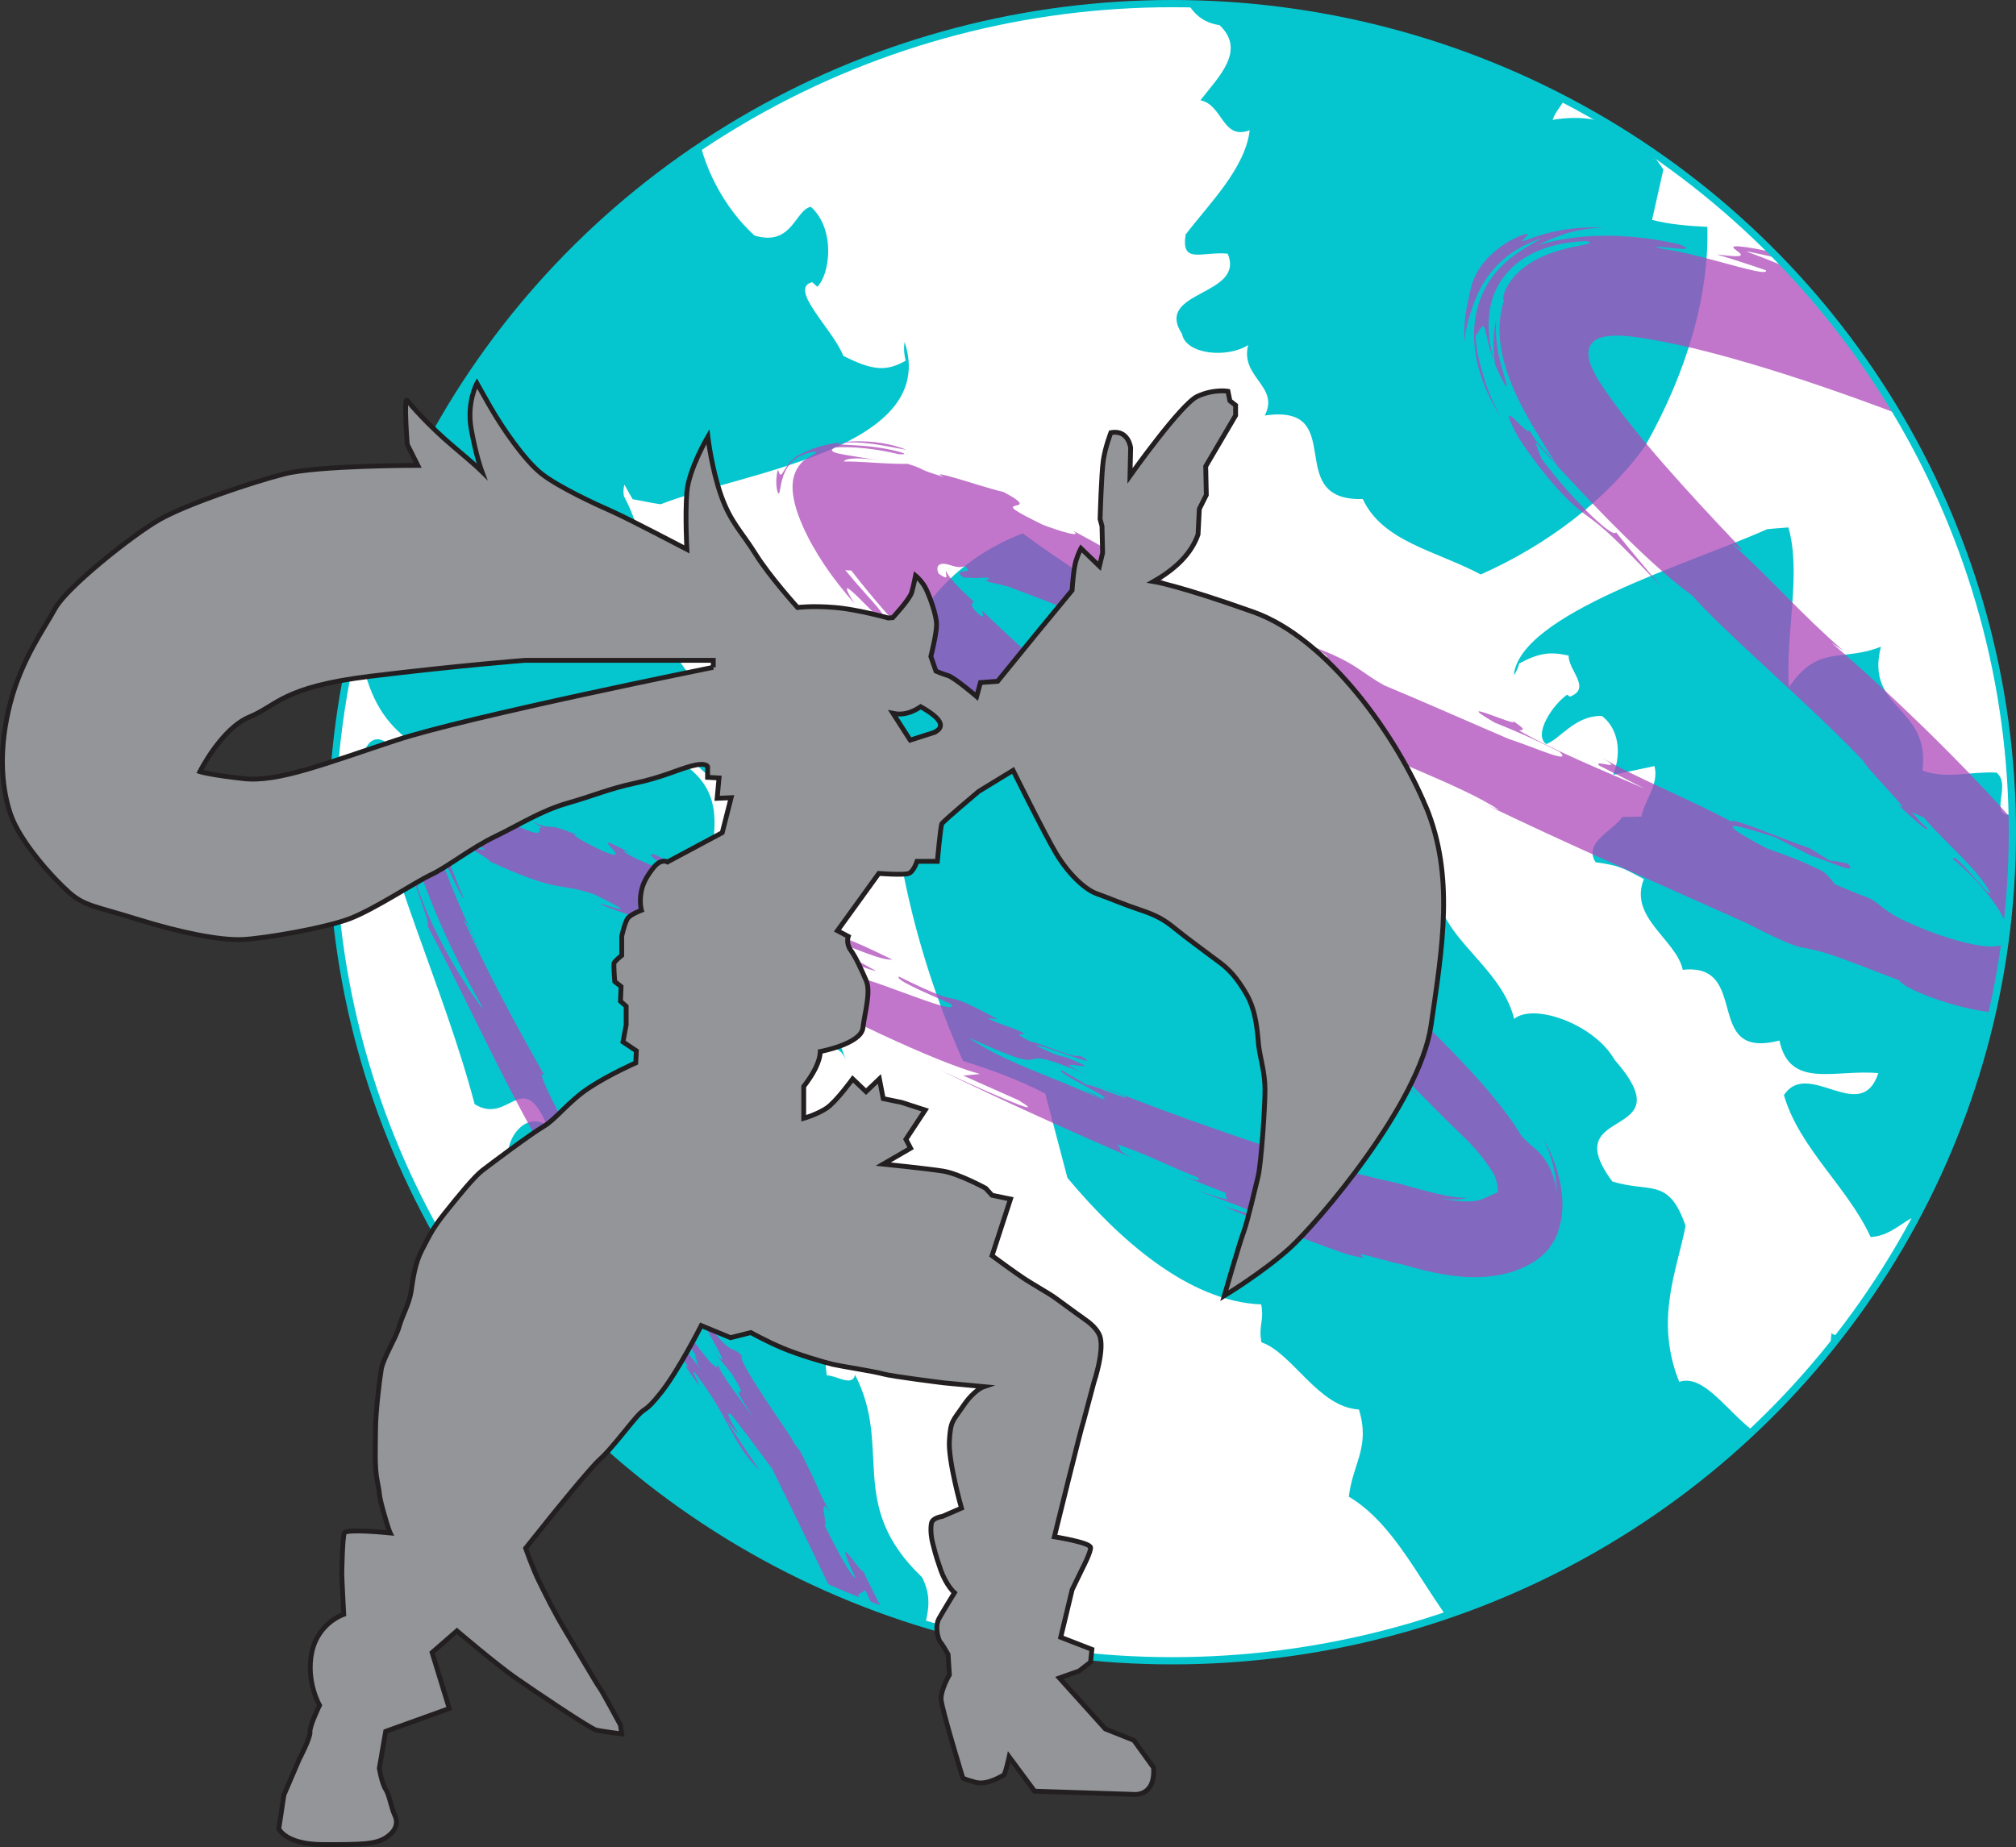 <?xml version="1.0" encoding="UTF-8"?><svg xmlns="http://www.w3.org/2000/svg" xmlns:xlink="http://www.w3.org/1999/xlink" viewBox="0 0 835.75 765.88"><rect x="0" y="0" width="835.75" height="765.88" fill="#333333" stroke="none"/><defs><style>.e{fill:#fff;}.f{mix-blend-mode:multiply;opacity:.75;}.g{isolation:isolate;}.h{stroke:#05c6cf;stroke-width:3px;}.h,.i{stroke-miterlimit:10;}.h,.j{fill:none;}.k{fill:#ad48b9;}.i{fill:#939598;stroke:#231f20;stroke-width:2px;}.l{clip-path:url(#d);}.m{fill:#05c6cf;}</style><clipPath id="d"><ellipse class="j" cx="485.92" cy="345.08" rx="348.33" ry="343.58"/></clipPath></defs><g class="g"><g id="a"/><g id="b"><g id="c"><g><g class="l"><g><rect class="e" x="-26.71" y="-206.87" width="1685.04" height="999.86" transform="translate(57.96 -127.77) rotate(9.28)"/><g><path class="e" d="M359.56,499.19c-9.19-12.53-2.27,9.91-4.87,1.5l-19.23-27.84c17.51,22.26,19.33-18.19,24.1,26.34Z"/><path class="e" d="M299.36,465.47l-8.21-3.65c-.95-8.94-1.19-27.3,7.11-17.53-1.55,6.62-1.48,12.74,1.1,21.18Z"/><path class="m" d="M182.69,538.17l-.21-12.31c1.74,5.68,10.74,5.98,11.73,15l-11.52-2.69Z"/><path class="m" d="M375.02,141.82c-.37,1.95-.35,4.36,.42,7.74-8.01,4.58-13.78,4.13-25.87-2.03-4.06-10.74-23.03-27.9-12.87-30.53l2.09,1.9c5.16-4.79,7.85-23.62-2.63-33.14-6.54,1.16-7.7,16.69-23.4,11.89-12.64-11.44-22.14-29.66-23.79-45.4l-20.88-.12c-8.13-14.62-4.28-22.96-7.4-35.36l10.72,2.72c1.02-8.59,14.8-12.55,1.85-29.29-7.29-3.19-11.54-5.36-15.64-7.91l-90.84-56.66-47.3,41.14c-3.4,2.96-6.65,6.18-9.65,9.59l-.95,1.11-.89,1.07c-.59,.72-1.17,1.45-1.74,2.18-1.14,1.47-2.25,2.98-3.31,4.51-3.65,5.3-6.54,10.72-8.32,14.69-.5,1.09-.98,2.19-1.44,3.29-.4,.97-.71,1.79-1.06,2.71-.34,.9-.66,1.8-.98,2.71l-.46,1.37-.22,.68-.17,.55c-.45,1.48-.88,2.98-1.28,4.49l-.29,1.14-.23,.96c-.14,.62-.28,1.25-.42,1.88-1.12,5.26-1.51,8.9-1.84,12.61-.05,.8-.1,1.61-.15,2.43-.04,.81-.09,1.7-.1,2.37-.03,1.41-.06,3.02-.02,4.25,.1,5.36,.57,9.73,1.2,13.86,.63,4.11,1.45,7.92,2.42,11.7-2.65,9.38-3.2,18.49-2.57,27.51,.63,9.02,2.46,17.91,4.68,26.61,4.44,17.37,10.44,33.96,11.75,48.13,15.88,10.31,17.91,31.09,20.69,50.85,2.76,19.75,6.2,38.43,24.35,43.98,2.71,22.12,9.37,32.88,17.87,40.4,8.51,7.52,18.88,11.8,29.18,20.88-3.57,18.63-11.92,9.59-20.71-1.45-8.79-11.03-18-24.09-23.43-13.15,8.24,49.31,32.56,98.39,45.37,147.18,14.3,8.92,19.65-15.55,29.98,8.79-9.09-6.32-18.3,6.57-15.72,15.56-1.27-10.29,5.24-1.34,9.16-1.33l.02-7.74c24.81-13.07,7.69,34.63,25.95,47.28-6.53,10.35-2.6-8.96-11.71-7.58-11.75,3.98-23.49,15.68-20.89,40.09,28.77,40.78,11.95,80.89,33.15,129.36,9.1-5.33,9.21,10.09,13.18,17.71-11.79-7.47-15.54,15.7-14.16,25.97,9.2,10.13,28.75,5.85,32.83,25.02l14.18-18.27c-.06-7.69-15.91-30.48-23.78-41.87,18.14-14.45-29.07-59.85,.92-62.93l-1.23,9.03c-1.17,32.07,31.5,37.93,49.94,61.9-1.13,24.4-12.78,36.17-19.16,54.27,.19,19.23,9.34,21.59,17.25,29.1,9.26,13.88,2.82,24.29,.31,34.6,2.67,5.03,3.89-3.94,6.54,1.12,.07,7.69-1.16,16.67,1.5,21.69,18.25-2.95,8.83-32.16,8.66-51.39,3.94,3.75,7.84,3.67,9.22,10.05,2.66,5.04-1.25,5.11-2.56,6.45l5.34,10.13c5.19-1.39,14.27-6.74,19.61,7.2l-7.72,11.71c1.36,7.3,4.17,13.12,7.43,17.11,1.63,1.99,3.38,3.53,5.1,4.51,.86,.48,1.71,.83,2.51,.93,.21,.04,.4,.03,.59,0h.14l.07-.02s.02,0,.03-.01h.02s-.08,0,.09-.04c3.56-1.02,7-1.98,10.33-2.88,3.01-.82,5.92-1.6,8.72-2.36,2.34-.63,4.59-1.21,6.76-1.73l.81-.19,.59-.16c.36-.09,.72-.19,1.07-.28,.71-.18,1.4-.33,2.08-.47,1.63-.28,1.99-.53,2.76-.49-14.67,0,32.92,0-32.86,0h.03l.04,.03,.07,.03,.15,.05,.29,.1c.2,.06,.39,.11,.59,.16,.39,.09,.79,.14,1.18,.16,.79,.04,1.57-.06,2.35-.32l.29-.1,.14-.06,.07-.03,.04-.02h.02c-24.72,0,33.69-.01,27.64-.01h-.07c-.37,0-.74,.04-1.11,.14-.1,.03-.17,.06-.3,.09l-.53,.1c-.35,.07-.71,.14-1.07,.22-.72,.15-1.46,.33-2.21,.52-.38,.1-.77,.21-1.16,.31-.57,.14-1.14,.28-1.72,.42-2.32,.57-4.75,1.2-7.27,1.9-3.19,.87-6.53,1.77-10,2.71-.33,.09-.19,.05-.21,.06h.05l.07-.03s.09-.01,.13-.05l.24-.17c.62-.48,1.11-1.31,1.51-2.27,1.57-3.95,1.61-10.54-.73-19.74l-11.74,.27,4.83-39.79c9.06-9.14,13.19,13.81,23.6,10.97,14.36,.94,11.43-31,10.01-45.03-11.82-11.23-7.7,11.71-6.33,21.89l-24.88-13.48c-2.67-5.04-1.45-14.06,3.75-15.44,3.86-7.83,20.84-5.61,15.54-15.73-6.79-31.83-19.55,4.3-28.88-21.14-16.87,13.19-7.32,57.81-12.37,74.58l4,11.42c-7.74,7.87-9.26-17.68-9.1,1.52-21.11-25.14-11.14-74.08-4.81-99.83,11.72-4.11,15.46-31.06,36.42-17.4-1.36-10.22,6.4-18.03-.17-30.72-31.5-30.05-12.02-53.46-27.72-83.87-1.31,5.15-7.84,.1-11.74,.22-6.57-47.24,56-2.2,26.04-60.49-5.2-10.12-13.01-13.86-18.23-8.66-1.33,8.95-7.83,19.27-.02,30.66-5.22,1.38,1.31,21.69-13.06,12.98-5.2-29.34-28.68-36.7-31.24-60.99l-10.42-5c-2.56-8.91-18.12-27.99-15.43-42.09-4.96-37.05,18.27-2.68,27.4-4.07l-3.68-30.66c-14.88-13.95-12.09-29.94-9.61-45.09,2.48-15.16,4.67-29.47-11.45-40.31l6.51,1.28c12.81,14.01,19.74-11.46,16.07-22.9l-7.65-7.63c-13.61-3.85-19.83-17.58-24.44-33.67-4.61-16.1-7.59-34.53-14.9-47.97-1.04-6.34,3-10.06,5.39-4.96,.45-11.39,.96-22.74,1.54-34.04-12.3-1.58-13.96-7.32-13.52-14.83,.44-7.52,2.99-16.79-.92-25.63-6.13-5.25-11.75-8.3-17.15-12-5.39-3.7-10.58-8.04-15.66-15.86,2.12-13.34,1.55-24.32,.29-33.64-.62-4.61-1.39-8.89-1.95-12.06-.13-.75-.26-1.46-.37-1.97-.05-.23-.11-.48-.15-.59-.03-.08-.05-.14-.08-.15l-.04-.04h0s.03,0-.04,0l-.2-.02-.78-.06-1.51-.11c-8.2-.69-15.17-1.72-20.5-3.11-1.41-.41-2.48-.66-3.67-1.12-.55-.19-1.02-.34-1.53-.56l-1.36-.59c-1.69-.8-2.8-1.68-3.23-2.22l-31.22,19.68c9.97,11.47,18.75,23.57,22.8,42.59,17.52-5.35,36.44,12.08,40.16-15.43,17.79,40.11,26.11,81.87,47.33,118.01,3.89,.62,7.71,1.58,11.63,2.08,16.8-6.63,45.79-12.31,68.7-21.95,22.92-9.63,39.75-23.17,32.41-45.36Z"/><path class="e" d="M419.82,559.64c16.88,9.44,40.9,16.62,39.57,1.94-14.22-19.36-36.24-24.38-45.02-48.21-10.48,8.7,4.83,34.98,5.45,46.27Z"/><path class="m" d="M350.77,439.94l-8.93-25.42-9.2,9c-.13,22.98,13.03,2.44,18.14,16.42Z"/><path class="e" d="M587.22,537.63c5.12-4.48,14.11-4.55,3.83-11.11l-20.56-5.48c4.46,.02,12.89,27.78,16.72,16.59Z"/><path class="e" d="M648.44,565.26l13.14-15.9c-8.35-4.08-18.55-2.68-21.81-11.45,5.19,10.9-2.37,17.74,8.67,27.34Z"/><path class="e" d="M568.34,468.84c2.64,18.87,13.24,21.39,22.66,23.84,9.44,2.47,17.71,4.86,16.08,23.69,14.41,12.56,23.23,13.45,29.27,9.05,6.05-4.41,9.37-14.13,12.91-23.01-4.77-5.4-9.25-1.46-15.08,2.23-5.84,3.69-13.03,7.14-23.25,.62-6.98-13.22-15.82-28.67-8.63-38.61-11.63-14.89-15.5-11.61-18.79-5.94-3.28,5.66-5.94,13.7-15.17,8.12Z"/><polygon class="e" points="683.64 533.13 672.15 520.46 667.81 535.94 683.64 533.13"/><polygon class="e" points="613.72 430.22 597.88 424.72 613.47 445.63 613.72 430.22"/><path class="e" d="M667.18,429.77l-7.48-8.68c-9.45-3.15-18.32-3.09-16.61,6.76,10.62,9.77,16.48,.93,24.09,1.92Z"/><path class="m" d="M368.38,289.08c-1.82,48.17,8.79,101.17,30.83,150.84,11.37,3.6,22.8,7.69,34.11,13.56l9.19,34.94c20.93,25.1,50.04,51.31,80.32,52.47,1.33,6.73-1.23,8.97,.12,15.71,12.89,4.48,23.59,26.94,40.39,27.87,4.88,15.66-2.67,22.55-4.16,36.16,14.89,8.82,24.5,25.57,35.17,41.8,10.64,16.2,22.42,31.95,40.72,37.94-2.23,7.96-.27,13.42,3.86,17.62,1.02,1.05,2.21,2.02,3.48,2.93l.98,.67c.45,.32,.89,.64,1.34,.97,.9,.63,1.89,1.3,2.86,1.94,3.92,2.56,8.13,4.89,12.34,7.15,8.47,4.5,16.82,8.67,23.66,14.01,6.85,5.36,12.11,12.11,15.04,22.2,7.59,7.29,16.08,13.54,25,18.11,8.92,4.6,18.24,7.71,27.61,8.8,4.67,.54,9.4,.49,13.54-.25,4.22-.71,8.32-1.71,12.25-2.96,7.86-2.49,14.98-6.06,20.82-10.05,4.41-2.98,8.1-6.21,10.99-9.38,2.9-3.18,5.01-6.31,6.31-9.33,.35,2.57-3.2,8.52-4.35,13.96-1.09,5.41,.3,10.38,12.28,10.33,4.29-3.1,12.99-7.57,12.62-9.24,1.11-.35,4.56-.87,9.34-1.69,2.39-.41,5.12-.89,8.05-1.47,1.47-.28,2.98-.6,4.53-.93,.39-.08,.78-.17,1.17-.25l.58-.13c.19-.04,.28-.05,.42-.08,.51-.09,1.03-.19,1.56-.28,8.33-1.59,17.11-4.52,20.11-10.04,2.57-4.21,2.85-6.93,1.17-9.19-10.4-2.4-14.56-9.45-14.87-19.17-.3-9.73,3.26-22.15,8.36-35.51,5.09-13.35,11.75-27.67,17.42-41.09,5.65-13.39,10.33-26.04,10.26-34.96,.72-1.64,1.45-3.2,2.08-4.83,.32-.82,.61-1.65,.84-2.53,.19-.89,.45-1.87,.1-2.98-.1,.36-.7,.63-1.25,.81-.57,.18-1.19,.31-1.82,.42-1.26,.22-2.56,.37-3.86,.53-1.36,.18-2.43,.22-3.85,.44-1.4,.21-2.95,.51-4.58,.87-6.6,1.46-14.38,3.83-22.72,7.2,4.07,3.03-.46,6.55-4.16,9.7-3.69,3.14-6.47,5.93,1.65,7.53,2.67-.96,4.7-3.5,7.3-4.5,7.3,.92,14.57,1.77,21.68,2.5-6.1,6.28-19.72,10.54-32.42,15.45-12.71,4.94-24.53,10.65-27.37,20.56-2.62,.19-5.07,.18-7.37,0-.61-.03-1.06-.13-1.55-.21-.48-.09-.96-.18-1.43-.29-.93-.21-1.83-.47-2.69-.76-3.45-1.15-6.36-2.84-8.95-4.81-5.17-3.94-9.09-8.95-13.26-13.01-1.85,.42-3.73,.73-5.65,.98-4.72,.59-9.43,.75-13.96,.74-.56,.02-1.15-.1-1.73-.2-.58-.17-1.16-.32-1.73-.58-1.15-.45-2.24-1.11-3.31-1.76-2.13-1.36-4.09-2.92-5.98-4.41-3.78-3.01-7.25-5.75-10.92-7.59-3.67-1.86-7.55-2.85-12.14-2.68-4.41-2.66-7.38-5.77-9.09-8.92-.87-1.6-1.41-3.11-1.76-4.75-.71-1.97-1.25-3.98-1.52-5.93-1.13-7.84,1.13-15.15,2.34-22.3-7.26-2.37-13.85-9.57-20.11-15.69-6.27-6.11-12.24-11.15-18.48-9.07-10.26-25.65-1-45.96,2.64-64.64-7.02-20.4-14.54-13.52-30.37-18.45-12.03-16.11-4.22-20.2,2.75-24.5,6.98-4.34,13.15-8.85-1.84-25.99-8.65-15.09-33.85-23.55-41.59-16.89-5.37-21.93-31.2-34.01-31.41-52.82-22.56-1.72-31.56-17.87-40.62-34.84-9.07-16.99-18.18-34.82-41.3-40.25-24.26-34.06-57.61-48.99-90.41-73.46-29.14,11.26-49.5,34.55-55.59,67.96Z"/></g><g><path class="m" d="M758.72,558.86l.53-6.16c1.24,2.27,9.32-.68,9.68,3.56l-10.22,2.6Z"/><path class="m" d="M627.58,279.96c.95-1.3,1.72-2.82,2.21-4.83,8.07-4.32,12.63-5.05,20.51-3.29-.21,6.09,9.68,13.59,.49,17.04l-1.09-.83c-5.8,3.94-14.21,16.33-8.74,20.48,5.75-1.9,11.8-11.91,23.11-11.66,6.6,4.99,8.47,14.79,4.67,24.42l17.14-3.63c1.93,7.76-3.96,13.69-5.43,20.94l-7.94,.19c-3.63,5.58-16.3,10.52-11.05,18.74,10.11,1.47,11.2,2.31,20.03,7-6.45,15.96,13.41,25.02,16.12,37.63,14.23-1.57,16.21,7.91,18.66,16.67,2.42,8.77,5.3,16.83,21.4,12.63,4.32,20.36,22.95,11.85,41,13.53-7.23,21.87-29.02-6.21-39.13,9.11,6.36,21.98,26.53,38.25,35.93,58.83,12.46-.46,18.32-15.01,26.57-6.05-7.91-.07-16.74,9.84-14.84,13.55-.66-4.85,4.78-2.53,8.31-3.89l.38-4.01c11.46-7.74,12.82-3.92,13.24,1.86,.44,5.77-.05,13.46,7.83,13.62-6.44,7.58-1.87-3.76-10.16,.09-10.8,6.1-22,16.15-21.09,27.7,5.85,2.76,9.14,6.48,11.02,10.77,1.83,4.27,2.25,9.11,2.42,14.13,.12,5.01-.02,10.19,.77,15.21,.7,4.98,2.42,9.83,6.08,14.14,8.8-5.42,7.44,2.14,10.34,4.69-5.04-.07-8.94,3.05-11.63,6.68-2.7,3.62-4.15,7.77-4.09,10,1.82,.52,4.35,.44,7.12,.14,2.76-.31,5.78-.84,8.62-1.17,5.68-.67,10.7-.55,11.43,3.41,5.1-4.16,10.13-8.4,15.17-12.67,.85-3.71-11.34-10.37-17.47-13.61,8.96-6.31,3.73-11.6-.46-16.62-4.12-5.01-7.12-9.79,6.62-15.33l-1.79,4.99c-1.85,8.31,4.6,10.64,13.26,11.79,8.69,1.15,19.77,1.17,27.1,4.64-1.63,6.38-5.55,11.8-9.98,16.95-2.22,2.57-4.58,5.08-6.87,7.59-2.31,2.51-4.61,5-6.64,7.57-1.12,4.53,.39,6.45,2.85,7.39,2.5,.96,6.11,1.02,9.26,1.79,1.7,1.06,2.4,2.18,2.54,3.4,.13,1.22-.33,2.53-1.13,3.85-.82,1.31-1.89,2.72-3.14,3.96-1.23,1.27-2.52,2.51-3.57,3.67,1.57,1.43,4.34-2.44,5.9-.96-1.21,3.27-4.4,6.49-2.92,7.73,8.88-2.2,12.66-5.43,14.49-9.48,.83-2.11,1.2-4.35,1.57-6.6,.32-2.29,.51-4.67,1.2-6.86,3.11,.82,6.77-.08,7.12,2.58,1.69,1.73-2.01,2.57-3.45,3.45l3.3,3.35c2.56-.81,6.2-2.26,9.54-2.84,1.66-.29,3.29-.34,4.61-.02,1.32,.32,2.38,1.05,3.01,2.37-3.15,2.14-6.28,4.26-9.5,6.21-.47,5.22,5.19,6.23,11.56,6.17,1.58,.04,3.17-.17,4.66-.64,1.49-.46,2.89-1,4.07-1.84,2.35-1.64,4.04-4.17,3.52-8.07-3.74,.53-7.48,1.1-11.2,1.71,1.11-1.4,2.05-2.97,3.03-4.53,.97-1.56,1.94-3.16,2.89-4.78,1.88-3.26,3.58-6.67,5.34-10.13,9.83-6.42,10.44,4.43,20.72,1.35,3.36-.44,6.04-1.78,8.12-3.72,2.06-1.92,3.53-4.42,4.58-7.14,.52-1.36,.94-2.77,1.28-4.18,.33-1.4,.55-2.77,.72-4.1,.34-2.66,.45-5.13,.51-7-4.96-1.81-7.06,.23-7.96,3.31-.91,3.12-.61,7.3-.58,9.88-7.3-.81-14.55-1.46-21.73-1.96-1.92-1.99,.27-6.96,5.28-8.91,4.46-5.05,20.11-7.82,16.2-12.07-1.64-7.78-6.29-5.98-11.31-3.67-5.04,2.33-10.39,5.09-13.52-.37-8.4,5.69-11.61,13.7-13.59,21.36-1.05,3.84-1.79,7.6-2.7,10.98-.96,3.37-2.14,6.34-3.91,8.63l1.07,2.33,.97,2.28c-4.26,2.61-5.72,1.03-6.47-.07-.4-.57-.63-1.02-.92-.77-.29,.25-.62,1.23-1.38,3.41-1.93-.87-3.44-2.05-4.52-3.45-1.07-1.4-1.7-3.01-1.99-4.8-.7-3.65,.06-8,1.44-12.7,1.35-4.7,3.55-9.7,5.78-14.49,2.25-4.79,4.7-9.35,6.77-13.13,5.6-2.68,9.85-7.8,14.95-12.13,5.11-4.32,11.06-7.86,20.2-7.07-.21-2.56,1.62-5.43,2.87-8.3,1.25-2.87,1.92-5.76-.67-8.23-13.4-3.59-15.22-9.75-15.3-16.66-.09-6.86,1.58-14.41-4.73-20.1-1.48,3.17-7.15,2.54-10.71,3.85-1.68-11.54,11.07-16.39,21.25-20.99,10.18-4.59,17.77-9.04,5.48-19.95-4.27-3.78-11.21-3.17-16.17,1.36-1.58,5.24-7.98,12.92-1.44,16.47-4.81,2.45,.1,11.18-12.52,11.19-3.24-13.99-24.18-10.04-25.39-22.01l-9.2,.91c-1.92-3.85-15.17-8.51-12.24-16.86-3.13-17.81,16.54-7.85,24.84-11.73l-2.31-15c-12.96-2.14-10-11.56-7.42-20.49,2.6-8.93,4.82-17.35-9.45-17.17l5.81-1.71c11.24,2.75,17.92-13.31,14.76-18.07l-6.77-1.22c-24.29,6.01-21.67-19.73-34.93-28.18-.97-2.91,2.6-6.44,4.78-4.68l.91-18.45c-22.01,8.02-6.37-9.33-14.08-15.4-11.37-.5-20.61,2.83-30.68-.85,3.43-26.89-23.94-24.97-17.23-51.34-16.18,6.47-26.08-1.18-38.11,16.83-1.57-22.14,5.26-47.09-.24-66.28-2.98,.29-5.8,.36-8.85,.73-15.95,7.17-41.56,15.88-63.49,26.03-21.94,10.15-40.18,21.72-41.51,34.49Z"/><path class="m" d="M824.37,664.59c-.51-1.69-.87-3.2-1.59-5.23l-4.29,2.49c-3.15,2.42-1.92,2.37,.25,2.15,2.17-.23,5.26-.66,5.63,.58Z"/><path class="e" d="M732.8,20.79c-10.2-3.24-26.81-3.92-31,5.3,4.47,10.11,20.38,9.66,19.12,23.47,11.45-7.34,8.36-21.62,11.88-28.76Z"/><path class="e" d="M591.1,61.9c-5.71,3.7-12.91,5.11-7.1,7.8l14.42,.38c-3.58,.7-.2-16.03-7.33-8.18Z"/><path class="e" d="M552.75,52.83l-16.39,12.26c5.09,1.53,13.69-.83,13.04,4.43-.08-6.4,8.46-11.94,3.35-16.69Z"/><path class="e" d="M581.51,103.57c9.12-23.62-30.26,.19-13.98-24.82-13.86-11.99-26.62,2.75-38.74,15.41,3.68,5.68,20.05-12.98,31.64-7.59,.78,7.55,2.36,16.2-6.94,23.79,8.08,15.7,17.16-11.07,28.02-6.79Z"/><polygon class="e" points="512.79 78.79 517.2 85.58 526.4 74.78 512.79 78.79"/><polygon class="e" points="531.41 135.83 542.22 136.88 537.06 125.77 531.41 135.83"/><path class="e" d="M488.3,144.4l2.93,4.54c6.48,.61,13.63-.82,15.74-6.97-5.07-4.74-12.91,1.93-18.67,2.43Z"/><path class="m" d="M681.89,185.17c17.58-31.03,26.72-63.03,25.9-91.1-7.96-.37-15.8-1.04-22.92-2.89l4.7-20.88c-8.14-12.6-22.15-24.68-45.91-20.59,1.35-4.13,4.22-5.99,5.57-10.12-8.69-.84-8.97-13.68-21.92-11.71,1.96-9.4,10.52-15.01,16.83-24.03-16.8-6.9-4.52-37.81-27.03-40.95,20.41-21.65-26.26-8.81-8.07-30.65-.53-19.29-20.34-27.46-38.19-20.48,4.26-2.83,18.61-5.82,20.5-15.29-2.19-.17-5.11-1.51-6.54-.57-.77-1.11-.5-16.06-9.87-14.74-3.56,.36-5.92,1.31-7.94,3.11-4.89,12.9-24.87,20.3-47.74,25.41-22.87,5.1-48.63,7.94-65.15,11.57-2.88-.3-5.45-.91-8.21-1.24-.3,8.3,1.32,16.27,6.69,23.37,5.58-6.98,11.7,5.19,14.99-5.14-.75-1.13-2.9-1.31-3.68-2.41l3.2-13.56c10.22,2.93,12.28,24.34,29.46,19.4,1.03,10.7-8.8,20.51-14.3,30.67,6.85,13.31,5.23,35.46,23.32,38.08,11.07,10.53-.24,21.23-7.94,31.15,9.4,1.91,9.01,16.71,20.43,12.43-1.83,15.76-16.7,30.35-26.56,43.24-1.95,12.55,6.61,6.95,17.43,7.93,7.49,17.64-30.73,15.25-18.93,33.26,1.55,8.61,18.85,10.19,27.42,4.63-3.42,13.45,13.21,17.1,6.87,29.23,35.26-5.12,6.81,35.59,40.65,34.63,8.18,17.69,30.32,21.43,48.92,31.28,27.52-12.28,51.88-30.66,68-53.02Z"/></g><g><path class="e" d="M811.6,59.55l4.59,5.48c7.34,.8,14.82-.84,15.31-8.2-7.01-5.74-13.69,2.18-19.9,2.72Z"/><path class="m" d="M1037.06,108.89c9.9-37.12,10.42-75.22,1.3-108.55-8.84-.41-17.64-1.19-25.99-3.39l-.94-24.83c-12.61-14.97-31.47-29.34-56.4-24.58,.29-4.91,2.9-7.11,3.19-12.02-9.79-1.04-13.79-16.31-27.47-14.05-.55-11.18,7.26-17.79,11.63-28.48-20.45-8.33-15.71-44.96-41.33-48.91,16.36-25.51-31.38-10.77-17.47-36.52-5.96-22.92-30.01-32.89-47.75-24.87,3.91-3.3,18.89-6.64,18.35-17.86-2.45-.23-6.04-1.87-7.35-.78-1.16-1.34-4.97-19.08-14.92-17.66-3.83,.37-6.16,1.46-7.89,3.56-3.7,30.48-79.86,33.86-114.45,41.62-3.28-.45-6.29-1.24-9.48-1.77,2.05,10.03,6.04,19.58,13.98,28.23,4.22-8.21,14.4,6.49,15.14-5.79-1.15-1.37-3.58-1.63-4.75-2.97l-.23-16.13c12.12,3.76,20.37,29.39,37.98,23.85,4.13,12.8-3.96,24.32-7.18,36.36,11.33,16.05,15.85,42.52,36.59,45.95,15.23,12.76,5.82,25.38,.18,37.14,10.92,2.43,14.78,20.13,26.15,15.16,2.55,18.82-9.62,36.11-16.72,51.43,1.53,15.02,9.34,8.42,21.58,9.72,13.48,21.24-29.46,17.92-11.08,39.68,4.27,10.36,23.86,12.44,31.66,5.84,.23,16.1,19.69,20.63,16.33,35.13,37.34-5.92,18.28,42.79,55.32,41.77,14.41,21.25,39.98,25.76,63.48,37.5,26.51-14.82,47.61-36.97,58.53-63.75Z"/></g><g class="f"><g><path class="k" d="M196.61,330.76c.95,.6,1.14,.9,1.15,1.14,.8,.33,1.57,.68,2.41,1.01l-3.56-2.15Z"/><path class="k" d="M287.63,540.62l.33,.48c-.19-.64-.46-1.4-.36-1.66q-.67-.29,.02,1.18Z"/><path class="k" d="M239.34,472.18c-.6-1.35-1.15-2.69-1.59-3.93-.17,.18,.54,1.8,1.59,3.93Z"/><path class="k" d="M164.8,313.05c1.72,1.1,3.47,2.21,5.28,3.36,1.08,.7,2.23,1.44,3.38,2.19-.68-.71-2-1.75-3.75-2.87-1.41-.91-3.15-1.89-4.91-2.68Z"/><path class="k" d="M244.4,482.27c-1.27-2.69-3.5-6.91-5.06-10.09,1.38,3.17,3.1,6.55,5.06,10.09Z"/><path class="k" d="M368.31,682.31c-.78-2.18-1.68-4.55-2.71-7.11-.2-.09-.48-.45-.62-.33l3.33,7.43Z"/><path class="k" d="M614.47,333.03l-1.95-.94c.65,.31,1.26,.61,1.95,.94Z"/><path class="k" d="M607.96,329.89c1.58,.76,3.05,1.47,4.56,2.2-1.96-.97-3.68-1.86-4.56-2.2Z"/><path class="k" d="M368.48,690.87c3.54,4.86,10.15,17.97,11.57,17.67l-11.74-26.23c3.44,9.66,4.3,15.03,.17,8.56Z"/><path class="k" d="M828.37,137.39c-8.83-3.43-13.36-4.96-15.68-5.55,5.39,1.94,10.93,3.93,16.11,5.79l-.43-.24Z"/><path class="k" d="M619.86,151.17c-.15-.38-.32-.81-.46-1.15,.21,.66,.36,1.14,.57,1.82l-.12-.68Z"/><path class="k" d="M240.06,346.65c1.22,.51,2.24,.9,3.79,1.58-1.66-.76-2.8-1.22-3.79-1.58Z"/><path class="k" d="M620.3,132.53c-1.46,5.92-1.51,12.13-.44,18.63,1.04,2.62,2.27,5.26,4.1,8.63,1.6,1.61-.27-2.96-1.83-9.03-.8-3.04-1.46-6.46-1.77-9.69-.34-3.24-.25-6.27-.07-8.54Z"/><path class="k" d="M844.58,142.51c-3.76-.77-9.27-2.57-15.78-4.88l6.86,3.95c17.74,7.16,10.36,2.53,8.92,.93Z"/><path class="k" d="M1541.37,602c-.64-.58-.95-.98-.88-1.12,.06-.15,.45-.09,1,.07,.25,.08,.55,.17,.89,.27,.14,.04,.3,.09,.45,.13l.3,.03s-.03-.07-.05-.1c-.02-.03-.09-.09,.02-.06,.07,0,.13,.02,.2,.02,.06,0,.13,0,.29,.05,.53,.16,1.07,.32,1.58,.47,4.13,1.23,7.16,2.03-1.01-2.09-.09,0-.17,0-.25-.01-.02,0-.13-.03-.07,.01l.09,.09,.08,.09h-.09c-.07-.02-.11-.01-.2-.04-.41-.13-.94-.34-1.51-.59-1.15-.5-2.43-1.12-3.7-1.75-2.57-1.27-5.2-2.64-7.84-4.03,3.07,.78-4.26-6.28-5.26-8.35-3.58-1.18,.46,3,3.04,6.21,2.57,3.19,3.72,5.51-5.73,.61-4.8-1.73-17.56-11.56-23.89-16.74,14.3,11.27-1.68,1.49-8.04-2.23-8.38-7.51-22.98-17.95-26.2-22.3-1.7-.59-8.82-5.6-13.42-9.39l.02-.97c-11.11-7.54,3.17,3.35-.06,1.94-7.9-5.64-18.98-16.15-31.67-25.61,12.68,9.46,23.83,16.54,33.38,22.66-22.16-18.51,6.48-.14,12.85,2.11-19.06-13.2-27.01-17.39-42.92-27.76-17.39-15.2,4.94-3.54,9.72-.23-17.48-11.79-36.62-23.07-46.17-29.18,14.38,6.98,12.82,4.57,25.59,11.1-12.39-11.63-16.46-11.94-23.62-15.87,3.94,2.61,9.87,6.83,10.86,8.35-15.86-12.31-16-6.44-25.59-11.09-11.07-9.97-33.33-27.46-30.14-28.56l-1.64,2.51c-14.35-9.87-6.31-6.65-7.88-9.06-6.42-2.26-1.69,4.93-25.66-11.99,6.5-1.17-20.72-15.97-17.45-19-11.19-7.94-17.65-9.7-28.84-18.58-11.24-11.38,20.94,8.06,27.32,13.75,15.99,11.72-3.29,.06,3.11,4.76l15.99,10.25c-7.91-7.06-23.92-20.27-20.7-20.37-16.05-10.74,11.23,10.92-6.44-.76l-9.59-8.48c-17.67-11.61,1.58,5.33-20.95-10.52,16.12,9.18-24.1-17.66-20.91-19.24-1.62,1.3-11.68-5.86-22.21-13.39-10.52-7.53-21.53-15.42-24.8-15.76l11.39,9.21-1.62-3.33c13.01,9.15,24.35,16,37.23,26.21-11.3-6.38,1.6,5.3-11.3-2.45-24.23-14.56-4.84-6.14-8.07-8.44l-19.48-11.33,11.39,10.23c-14.6-9.6-34.08-23.3-53.88-37.17-14.09-11.05-12.93-10.85-10.65-9.99,2.25,.88,5.6,2.47-4.46-5.61-5.03-2.83-7.12-3.63-9.62-4.89-2.52-1.25-5.43-2.97-12.3-7.49,6.9,5.7,13.56,8.11,18.6,11.64,2.58,3.24-3.66-.57-10.61-4.76-6.95-4.19-14.71-8.69-14.62-7.22-5.28-4.35-3.67-4.55,1.46-2.62-6.06-3.45-12.11-6.86-18.17-10.09-1.52-.81-3.03-1.6-4.58-2.38-1.43-.72-2.84-1.43-4.22-2.13-2.71-1.38-5.31-2.73-7.78-4.06-9.88-5.31-17.66-10.13-21.56-13.78l-11.9-2.41c-20.71-10.71-13.25-7.84-4.89-4.68,8.35,3.18,17.57,6.67,.37-2.81-14.42-7.36-28.84-14.16-35.76-16.09l12.6,6.16c-10.39-3.14-10.16-1.73-26.12-8.1-10.88-5.5-4.1-4.56-18.14-9.3-32.96-17.3-8.35-9.11-1.75-9.14-23.96-12.96,14.94,.5-2.27-6.09l4.2,2.72-27.29-8.18c22.58,14.17,10.83,1.53,18.9,9.03l14.14,6.91c-2.6-.27-12-4.55-21.26-8.66-9.25-4.12-18.35-8.08-20.26-7.87,.14-1.05,4.7-1.59,19.63,5.18l-7.33-7.56c-8.48-4.3-15.24-4.6-19.3-8.31-11.91-8.08,20.5,4.98-10.84-10.23-16.86-7.99-25.3-10.59-32.36-12.58-7.07-1.98-12.75-3.34-24.33-8.55,2.08,1.79,7.93,4.16,15.15,7.39-8.09-2.07,4.83,4.59-8.31,.04-6.24-5.45-30.97-15.66-50.13-23.05,5.51,.66-6.28-5.42,.01-3.82-9.84-3.49-19.04-6.48-23.64-6.95,9.67,4.11,12.04,5.45,10.69,5.27-1.36-.16-6.47-1.8-11.89-3.47-10.85-3.35-22.88-6.85-7.95-.15-15.33-5.63-24.45-9.28-32.1-12.56-7.67-3.25-13.84-6.13-23.74-9.59,.78-.21,10.22,2.05,15.81,3.34,2.81,.63,4.68,.99,4.12,.56-.57-.43-3.55-1.66-10.62-4.03-8.42-1.78-12.41-2.2-13.95-2.08-1.55,.14-.69,.86,.39,1.66,1.08,.81,2.37,1.69,1.74,2.14-.64,.45-3.18,.41-9.87-.45,6.93,2.06,13.73,4.27,20.44,6.59,.8,1.96-8.01-.52-17.98-3.21-4.98-1.35-10.27-2.74-14.72-3.76-4.44-1.03-8.03-1.71-9.47-1.78-6.74-1.56-1.94-1.02,2.88-.53,4.8,.5,9.64,.96,3.32-1.48-4.99-1.18-9.51-1.96-13.69-2.48l-.82-.1-1.15-.13-2.29-.24c-1.51-.18-2.98-.25-4.41-.36-1.44-.12-2.83-.16-4.2-.21-1.37-.07-2.7-.07-4-.06-5.21,0-9.94,.36-14.47,.98-4.53,.64-8.86,1.54-13.27,2.89,3.79-2.02,6.31-2.95,7.98-3.58,1.69-.62,2.54-.96,3.51-1.24,.97-.3,2-.64,4.21-1.08,2.2-.47,5.56-1.05,11.42-1.46-4.93-.09-9.17,.09-12.73,.51-1.81,.14-3.4,.47-4.91,.67-1.46,.29-2.83,.54-4.04,.82-4.85,1.15-7.73,2.28-9.54,2.93-1.81,.65-2.51,.88-2.67,.76-.15-.11,.24-.58,.78-1.06,1.09-.96,2.67-2.22,.8-1.85-.47,.09-1.15,.29-2.12,.62-.47,.18-1,.42-1.61,.69-.61,.26-1.29,.58-2.02,.99-.74,.39-1.57,.84-2.43,1.4-.89,.52-1.82,1.19-2.82,1.93-.99,.76-2.07,1.6-3.15,2.63-.56,.49-1.11,1.05-1.66,1.64-.56,.58-1.13,1.22-1.71,1.88-.36,.43-.67,.86-.96,1.27-.28,.42-.59,.79-.8,1.2-.49,.77-.94,1.44-1.28,2.1-.69,1.29-1.14,2.35-1.48,3.24-.65,1.8-.86,2.98-1.19,4.44-.29,1.47-.75,3.24-1.34,6.33-.3,1.55-.59,3.43-.83,5.79-.26,2.36-.34,5.22-.16,8.74,.33-4.02,.98-6.75,1.68-9.33,.71-2.57,1.47-4.99,2.74-8.17,1.32-3.13,3.06-7.22,7.02-12.04,3.98-4.79,10.04-9.98,20.38-13.53-3.13,2-7.8,4.32-12.71,8.2-.62,.48-1.21,1.02-1.84,1.54-.6,.56-1.23,1.12-1.83,1.72-1.17,1.24-2.4,2.53-3.51,4.01-.53,.75-1.1,1.49-1.62,2.28-.5,.8-1.01,1.61-1.46,2.46-.94,1.68-1.74,3.47-2.4,5.31-1.37,3.69-2.11,7.64-2.4,11.69-.22,4.07,.06,8.27,.88,12.51,1.61,8.47,5.47,17.03,10.02,24.21-3.18-5.94-4.54-9.47-5.37-11.73-.85-2.26-1.09-3.27-1.43-4.35-.35-1.07-.67-2.2-1.39-4.7-.66-2.49-1.76-6.37-2.13-12.8,.71-.71,1.3-1.78,1.8-2.63,.54-.84,.99-1.46,1.39-1.29,.2,.09,.39,.37,.58,.91,.19,.55,.37,1.36,.65,2.5,.54,2.28,1.26,5.91,3.27,11.3-1.75-6.3-2.45-11.76-2.25-16.96,.22-5.17,1.39-10.21,4.06-14.93,2.69-4.71,6.71-8.95,12.49-12.16,5.75-3.23,13.46-5.6,23.81-5.98,1.53,.3,1.88,.6,1.36,.89-.52,.3-1.91,.57-3.83,.97-1.94,.36-4.39,.89-7.08,1.57-2.67,.72-5.55,1.67-8.33,2.89-2.78,1.22-5.43,2.76-7.75,4.52-2.32,1.76-4.27,3.78-5.68,5.78-2.86,4.02-3.51,7.58-2.72,8.09-.67,2.06-1.27,4.52-1.59,7.27-.32,2.75-.36,5.78-.06,8.99,.6,6.42,2.65,13.61,5.81,20.79,1.57,3.58,3.38,7.15,5.3,10.62,.49,.86,.98,1.72,1.46,2.57,.48,.82,.96,1.63,1.43,2.44,.78,1.31,1.55,2.6,2.3,3.85,2.88,4.77,5.54,8.93,7.57,12.14,9.04,9.81,18.96,20.29,28.67,29.81,9.71,9.51,19.19,18.06,27.24,23.83,6.03,6.98,17.76,18,31.02,30.26,13.25,12.28,28.01,25.87,39.88,38.35,.63,1.23,2.77,3.75,5.36,6.64,2.51,2.75,5.39,5.92,7.73,8.5,3.49,3.98,4.84,5.82-.83,1.37,.96,.57,4.75,4.11,8.24,7.26,3.45,3.1,6.67,5.87,5.83,3.83-2.16-1.48-3.19-3.24-6.42-6.44,1.64,.68,3.36,1.44,5.17,2.3,2.01,2.43,4.29,4.83,6.75,7.34,2.57,2.59,5.18,5.21,7.77,7.82,2.65,2.7,5.29,5.5,7.58,8.25,2.29,2.74,4.23,5.44,5.36,7.78-.34,.46-1.51-.65-3.05-2.35-1.39-1.57-3.46-3.92-5.43-6.14-1.92-2.13-3.79-4.08-5.07-5.16-1.28-1.09-1.92-1.29-1.59-.07,2.45,1.89,5.69,4.84,9.33,8.75,1.81,1.95,3.71,4.14,5.59,6.57,1.87,2.42,3.73,5.08,5.28,8,1.19,2.33,2.29,4.86,2.42,7.51,.06,1.29-.15,2.71-1.11,3.53-.91,.82-2.09,1.18-3.24,1.39-2.34,.38-4.75,.17-7.1-.15-2.36-.33-4.7-.84-6.98-1.4-4.56-1.15-8.88-2.58-12.68-3.97-3.8-1.4-7.09-2.75-9.59-3.92-5.28-2.21-8.51-4.36-10.81-6.09-2.31-1.75-3.75-3.13-5.6-4.05-4.85-1.9-9.73-3.89-14.63-5.93-.17-.19-.32-.37-.45-.55-.19-.22-.37-.41-.53-.6-.33-.4-.62-.78-.95-1.2-.66-.83-1.47-1.76-3.16-3.08-9.83-4.97-17.01-7.24-23.44-9.62-12.93-6.83-15.61-9.16-13.28-9.15,2.33,0,9.68,2.31,16.84,4.58l14.63,7.54c2.86,.94,5.97,2.1,8.91,3.21,.73,.28,1.45,.55,2.16,.82l1.04,.39c.31,.11,.78,.3,.85,.31,.63,.19,1.21,.38,1.71,.5,1.01,.25,1.7,.33,1.9,.08,.21-.25-.09-.83-.88-1.82-.78-.26-1.39-.4-1.87-.47l-.18-.02s-.05,0-.09,0l-.19-.05-.7-.17c-.44-.1-.81-.17-1.15-.22-1.36-.21-2.13-.12-3.58-.45l-8.26-5.15c-9.29-2.93-33.99-13.67-32.16-10.79-17.37-9.5-38.65-17.75-53.88-26.68,10.38,6.28-3.78,.38-1.19,3.24l18.86,9.57c-15.52-6.74-38.18-16.03-52.04-24.1,2.28-.21,3.02-.29-3.79-4.83,9.58,6.38-27.67-10.93-6.24,1.62,8.5,3.35,16.28,6.8,26.82,12.05,5.87,5.65-10.99-2.1-21.01-5.31-12.01-5.11-35.32-15.44-51.59-22.21-9.76-5.31-11.45-9.33-29.31-15.92,20.78,12.53-22.36-6.13-29.1-6.45-16.1-8.74-27.79-10.55-40.29-18.47,7.2,2.23,32.68,14.05,39.96,15.39,1.68-1.19-3.6-6.96,21.94,4.02-29.82-15.03-18.41-6.94-32.65-12.76l10.47,4.59c-5.01-1.55,3.3,3.84-5.91-.41-17.61-8.55-27.84-13.88-36.56-18.73-8.73-4.83-15.93-9.18-27.7-15.46,4.93,3.54-6.69-.14-12.52-2.44-1.51-.75-2.83-1.41-3.97-1.98-1.31-.65-2.43-1.23-3.39-1.74-1.92-1.02-3.18-1.77-3.95-2.33-1.54-1.13-1.1-1.51-.24-1.75,.85-.24,2.14-.35,2.04-1.05-.11-.69-1.6-2.01-6.64-4.68-5.77-1.36-13.93-4.06-19.67-5.72-1.42-.4-2.7-.76-3.77-1.06-1.05-.26-1.87-.44-2.39-.52-1.05-.16-.89,.12,1.04,1.07-3.02-.97-4.87-1.53-6.14-1.98-1.28-.46-1.95-.75-2.53-1.03-.58-.28-1.07-.56-1.97-.94-.9-.39-2.22-.89-4.38-1.52-1.59,0-3.16,.05-4.94-.04-.86,0-1.76-.03-2.72-.09-.96-.05-1.93-.07-2.99-.15-2.09-.13-4.4-.26-7.01-.42-2.61-.15-5.5-.29-8.78-.27,.23-.32,.51-.81,2.38-1.08,1.89-.25,5.26-.46,12.33,.68-8.02-1.43-13.55-2.15-16.7-2.86-3.13-.69-3.86-1.53-1.63-2.57,3.89-.21,7.97-.09,12.37,.36,4.39,.45,9.1,1.26,14.09,2.45,2.98,.15,2.75-.21,.64-.84-1.06-.32-2.58-.72-4.29-1.05-.86-.17-1.82-.39-2.76-.53-.94-.15-1.93-.3-2.93-.45-3.97-.55-7.98-.81-10.98-.96-2.99-.14-5.02-.21-5.25-.67,4.82-.65,9.83-.43,14.75,.24,4.91,.65,9.65,1.74,13.84,2.41-1.31-.59-2.79-1.05-4.48-1.53-1.72-.51-3.5-.84-5.44-1.2-3.81-.62-7.9-.89-11.7-.77-3.83,.12-7.41,.6-10.68,1.29-3.27,.69-6.29,1.56-8.85,2.77-1.63,.69-3.11,1.46-4.26,2.15-.37,.28-.72,.53-1.05,.8-.33,.3-.65,.55-.94,.84-.27,.31-.59,.55-.79,.87-.25,.28-.49,.55-.71,.81-.82,1.08-1.36,1.96-1.75,2.61-.79,1.3-1.14,1.72-1.44,1.7-.3-.02-.49-.48-.66-.94-.16-.47-.26-.95-.5-.99-.72,2.73-.65,4.68-.59,6.13,.11,1.45,.33,2.38,.51,2.96,.42,1.12,.68,.75,.94-.55,.28-1.31,.51-3.54,1.51-6.33,.52-1.38,1.29-2.91,2.34-4.28,1.06-1.38,2.38-2.5,3.62-3.25,1.84-1.01,3.45-1.52,4.72-1.87,1.26-.35,2.23-.4,2.67-.33,.44,.08,.36,.34-.43,.81-.79,.56-2.26,1.21-4.77,2.99-.06,.06-.2,.19-.35,.33-1,1.06-2.32,2.67-3.09,4.83-.84,2.13-1.08,4.57-.93,6.97,.34,4.83,1.96,9.73,4.21,14.86,2.25,5.12,5.28,10.52,8.94,16.03,1.86,2.76,3.88,5.53,5.99,8.24,2.15,2.72,4.34,5.38,6.59,7.91-2.83-4.32-3.54-6.17-3.13-6.39,.45-.21,2.03,1.22,4.6,3.71,5.01,4.99,14.14,14.18,23.78,23.13-5.99-6.01-9.05-9.5-10.76-11.69-1.73-2.19-2.14-3.12-2.77-4.16-.59-1.04-1.39-2.18-3.65-4.78-1.16-1.31-2.65-2.98-4.61-5.19-1.98-2.22-4.44-5.01-7.34-8.55l2.47,.14c4.41,5.7,9.45,11.84,14.92,18.06,5.47,6.21,11.36,12.49,17.04,18.09-2.85-2.04-.55,.88-4.68-2.74,2.97,2.84,5.99,5.7,8.93,8.43l7.75,7.09c5.18,4.7,10.4,9.36,15.64,13.97l-4.04-1.91c18.8,17.74,41.52,39.9,53.53,49.51-9.44-8.08-16.15-16.72-6.02-8.51,6.22,4.34,17.14,12.66,25.82,20.56,3.13,5.83,36.41,35.13,13.83,18.34,13.96,11.51,18.48,15,22.88,18.33,4.39,3.34,8.68,6.49,21.97,17.55l-17.61-15.01c-.94-3.33,15.49,7.17-.28-8.49,10.14,8.24,12.63,9,15.91,10.55,3.26,1.57,7.32,3.9,20.37,15.6,9.66,10.5-5.62-.19-20.51-12.94,7.24,6.73,13.2,13.52,21.56,19.53,2.22,3.11-1.65,.43-6.05-2.86-4.4-3.28-9.34-7.16-9.18-6.6,13.17,12.18,.45-1,13.26,10.09,5.78,4.63,9.53,8.08,11.99,10.66,2.48,2.59,3.71,4.36,4.8,6.03,1.1,1.68,2.06,3.27,4.01,5.57,1.95,2.32,4.85,5.29,10.03,10.14-2.1-2.11-4.74-4.96-6.14-6.71-1.39-1.73-1.54-2.42,1.69,.16,6.77,6.82,11.09,11.18,14.08,14.19,1.66,1.62,2.95,2.89,4.02,3.93,1.13,1.1,2.04,1.97,2.87,2.78,1.72,1.66,3.27,3.1,5.47,5.54,2.16,2.46,5.14,5.82,8.8,11.79,.96,2.6,1.3,4.4,1.36,5.82,.03,.35,.01,.68,0,1,.05,.19-.16,.23-.26,.32-.14,.08-.28,.16-.42,.24-.54,.3-1.15,.55-1.79,.82-.8,.34-1.7,.72-2.76,1.22-1.05,.5-2.5,1.07-4.42,1.3-1.91,.24-4.16,.23-6.69-.01-2.54-.24-5.38-.66-8.61-1.28,2.03,.33,4.07,.56,6.13,.63,2.04,.05,4.14-.01,6.08-.72-2.87,.16-5.79-.32-8.52-.82-2.74-.52-5.34-1.16-7.81-1.79-4.93-1.27-9.34-2.55-13.29-3.62-9.35-1.93-18.61-4.42-28.39-7.24-4.89-1.42-9.9-2.93-15.08-4.56-2.65-.85-5.3-1.69-7.94-2.54l-8.55-2.84c-22.78-7.68-45.62-15.99-70.58-26.13l17.85,7.27c5.58,3.51-15.13-5.51-15.24-4.47l-10.46-6.09c-3.83,.45,23.9,12.88,16.57,11.64-1.39-.88-4.96-2.55-7.11-3.35l9.92,5.1c-22.73-10.86-42.29-16.09-58.12-26.99,22.29,10.22,24.62,9.65,26.83,9.03,2.23-.66,4.34-1.35,26.39,8.08-23.46-9.78-3.24-3.76-5.27-5.62-11.99-5.93-6.6-1.33-19.96-8.2,.9-1.1,30.79,11.12,18.17,4.22-2.39,1.32-14.35-4.62-20.88-5.99-9.81-5.2,.85-1.16-3.29-3.83-5.63-2.51-9.32-3.17-14.19-5.78l4.38,.56c-13.59-7.42-15.92-7.98-18.83-8.59-2.9-.62-6.37-1.29-22.11-9.14-1.67,1.19,8.23,5.48,21.63,11.41,2.52,3.38-8.19-.49-19.41-4.62-11.22-4.13-22.96-8.52-22.58-5.96-30.27-13.92,8.65,2.36-16.41-11.01-12.89-9.25,20.04,6.55,27.37,7.93l-25.72-14.33c10.34,1.18,26.28,10.12,32.34,9.53-19.59-9.61-17.62-7.71-38.09-16.3,31.09,18.06-14.99-4.9,1.97,7.11-14.53-8.08-9.54-6.42-31.18-17.08,14.07,6.09,1.79-2.24,19.99,6.63-29.35-14.15-21.79-9.57-51.07-23.86-10.19-2.34,28.06,17.55-7.81,1.62-7.59-3.77-5.69-3.86-1.25-1.63-24.6-13.41,3.78,5.3-12.51-1.47-11.08-5.23-14.57-8.08-9.79-6.32-17-7.06-8.67-1.03-19.82-6.06l4.83,2.78c-4.98-1.73,6.22,7.86-17.42-3.97-2.15-1.09-3.94-2.03-5.42-2.83-.72-.4-1.37-.76-1.96-1.08-.39-.24-.73-.45-1.04-.64-1.22-.78-1.8-1.3-2.03-1.67-.46-.74,.56-.83,.55-1.29-4.97-2.06-9.05-4.12-12.97-6.34-3.9-2.2-7.6-4.55-11.34-6.96,1.02,1.06,.61,1.39-2.21-.05l-.06-.03c-1.95-.9-3.56-1.69-4.93-2.4-.69-.36-1.31-.7-1.89-1.02-.14-.08-.29-.16-.42-.24l-.2-.12s-.07-.05-.09-.04l-.04,.09c-.12,.23-.23,.44-.35,.63-.46,.77-.86,1.26-1.15,1.6-.31,.33-.61,.47-.9,.51-.59,.08-1.06-.22-1.54-.13-.24,.05-.47,.19-.7,.54-.11,.18-.23,.4-.33,.7-.08,.3-.16,.66-.22,1.1-.54,3.39-.39,6.04-.24,8.02,.21,1.98,.52,3.32,.83,4.24,.68,1.81,1.4,1.96,2.18,2.3,.78,.32,1.64,.85,2.56,2.91,.92,2.07,1.9,5.57,3.64,11.89-1.2-4.87-2.11-9.73-2.43-14.56-.12-1.21-.08-2.42-.11-3.62,.07-1.2,.05-2.4,.24-3.59,.25-2.37,.8-4.72,1.82-6.87,.49,1.58,1.24,3.2,2.12,3.79,.22,.15,.45,.23,.67,.24,.11,0,.23-.01,.35-.05,.06-.02,.12-.04,.18-.07,.02-.04,.07,0,.13,.05l.16,.12c.84,.64,1.82,1.27,3.01,1.88-.48-.94-.01-1.36,1.37-1.2,1.24,.11,3.27,.73,5.77,1.74,2.49,1.01,5.44,2.41,8.33,3.99,.67,.93-.46,.81-2.11,.35-1.67-.46-3.89-1.28-5.66-1.85-1.78-.58-3.09-.92-3.08-.49,0,.41,1.35,1.61,4.51,3.87-1.56-.95-3.28-1.85-5.09-2.74-1.51-.73-3.1-1.51-4.7-2.29l-.3-.15c-.08,0-.09,.19-.14,.28l-.24,.67c-.18,.44-.3,.89-.41,1.34-.27,.88-.39,1.78-.59,2.62-.46-2.21-.95-2.29-1.36-1.17-.39,1.11-.55,3.36-.47,5.47,.06,1.05,.11,2.06,.15,2.92,.06,.84,.08,1.5,0,1.85-.12,.66-.64,.13-1.84-3.27,.56,3.72,1.35,6.92,2.11,9.8,.75,2.88,1.56,5.43,2.29,7.78,.39,1.17,.76,2.3,1.12,3.38,.54,1.51,1.06,2.97,1.56,4.39,1.26,3.4,2.46,6.62,3.75,9.79,2.54,6.36,5.22,12.56,8.64,19.71,3.42,7.15,7.56,15.25,13.2,25.33-1.54-1.55-6.5-8.47-12.03-17.91-5.53-9.42-11.59-21.4-15.39-32.69l.45-2.26-1.85-4.22c-.39-.81-.67-1.36-.9-1.8-.45-.86-.67-1.09-.71-.84-.04,.25,.09,.98,.36,2.03,.07,.27,.15,.56,.24,.87,.12,.41,.26,.84,.39,1.29,.29,.93,.61,1.94,.94,2.99,2.7,8.42,7.07,19.64,5.01,17.56,8.93,16.38,17.76,35.04,27.56,54.56,9.79,19.51,20.53,39.84,33.07,59.18-3.23-7.52,2.07-.05,4.1,.99-4.95-7.8-7.06-10.98-8.69-13.74-1.62-2.76-2.74-5.11-5.56-11.32,2.64,1.43,7.77,11.19,11.74,15.6,3.97,3.25-7.16-11.91-9.62-18.01,4.82,7.31,7.11,10.55,9,13,1.88,2.45,3.37,4.1,6.68,8.16,3.88,8.96,2.53,8.26,5.15,15.41,11.36,18.49,17.24,26.17,22.46,33.01,5.25,6.82,9.88,12.79,19.4,27.46-10.55-16.3,3.59,8.54-7.69-9.29l6.35,9.82c-9.49-11.79-21.28-28.59-30.62-41.73-9.35-13.13-16.32-22.55-16.72-19.27,6.67,10.39,12.95,19.02,19.63,28.19,6.68,9.17,13.77,18.88,22.21,31.37l-1.36-.62c12.04,18.16,.65-.83,4.14,3.05,7.39,9.7,11.04,16.74,14.33,22.9,1.65,3.08,3.21,5.93,5.11,8.77,.95,1.42,1.99,2.83,3.17,4.26,.59,.72,1.22,1.44,1.88,2.16,.34,.36,.68,.72,1.03,1.1,.46,.5,.93,1.01,1.4,1.52l-2.03-2.99-1.73-2.58-3.45-5.18-6.85-10.41c12.1,14.48-2.91-4.71,1.93-2.55,2.42,3.08,4.99,6.45,7.72,10.07,1.36,1.81,2.75,3.68,4.19,5.6,1.68,2.27,3.41,4.59,5.18,6.98,2.01,4.08,4.09,8.31,6.23,12.66,1.92,3.95,3.89,8.01,5.9,12.14,4,8.28,8.16,16.88,12.37,25.59,8.43,17.39,17.16,35.13,25.68,51.27-4.57-12.99-6.18-16.53-13.79-32.81,6.82,5.76,9.45,12.51,8.55,3.21l-9.23-19.83,2.96-1.77c2.62,5.37,4.99,10.81,6.97,15.74,3.23,1.79,13.63,30.24,16.12,30.7l-8.23-16.67c-2.32-9.01,6.92,10.84,13.04,22.38-3.31-12.16-17.46-36.5-28.93-60.29-.31,2.26-13.95-20.46-3.12,2.9-1.41,.31-8.67-13.24-13.04-22.38,2.91,4.46-5.12-19.56,6.01,1.53-5.36-9.48-6.61-12.01-7.72-14.53-.55-1.26-1.07-2.52-2.05-4.65-.49-1.06-1.09-2.34-1.87-3.95-1.09-2.22-2.41-4.91-4.03-8.21-.74-1-1.98-2.66-3.31-4.45,1.4,1.16-4.9-7.65-10.97-16.85-6.07-9.18-11.88-18.66-9.84-18.29-2.75-2.95-3.61-2.24-5.82-3.81-2.2-1.57-5.8-5.4-13.88-17.52,2.11,7.06,20.05,34.21,6.04,17.34l9.07,10.99c10.69,17.3-4.93-3.34,9.43,18.98-4.35-6.45-14.21-18.88-14.95-22.64,.11,4.04-5.88-3.81-12.23-12.66-6.36-8.84-13.04-18.68-14.73-18.36-2.08-5.63-6.19-12.19-14.26-24.37,2.06,1.06-1.26-6.37,5.45,2.76,4.7,8.1,8.76,13.55,13.57,22.76,.25-3.59-4.61-11.67-10.95-21.54-6.34-9.86-14.18-21.51-20.01-32.09,1.45,3.07,1.59,4.12-2.39-1.29-3.53-6.49-9.22-16.84-13.12-24.73-3.91-7.88-6.07-13.26-2.92-9.72-6.11-10.68-12.06-21.43-17.71-32.25-5.66-10.82-11.07-21.7-16.01-32.64,.78-.71,4.58,9.21,6.84,13.06-2.9-6.1-5.65-12.22-8.28-18.35-2.63-6.12-5.08-12.26-7.31-18.36-.05-.28-.1-.54-.15-.76-.03-.14,0-.14,0-.19l.02-.11c.03-.13,.06-.23,.12-.28,.11-.1,.22-.12,.38-.02,.08,.06,.15,.11,.25,.23,.17,.32,.36,.69,.56,1.11,.39,.85,.87,1.88,1.39,3,2.09,4.51,4.92,10.55,6.35,12.12-1.88-4.38-3.64-8.75-5.34-13.12l-1.62-4.33-.44-1.23c.54,.22,1.07,.39,1.58,.49-.58-.35-1.47-1.96-1.74-3.57-.14-.78-.09-1.51,.2-1.88,.28-.37,.82-.36,1.53,.2-.04-.37-.07-.71-.11-1.03-.02-.19-.04-.38-.05-.56,0-.04-.01-.11-.01-.14l.03-.03,.05-.07c.13-.19,.22-.46,.34-.73,.31-.63,.82-1.27,2.17-1.07,.67,.09,1.56,.39,2.63,.94,.53,.28,1.11,.61,1.71,1.01,.15,.1,.3,.2,.45,.31,.74,.41,1.49,.82,2.26,1.25,1.58,.89,3.24,1.81,4.97,2.78-.62,.3-2.37-.23-4.81-1.25-.61-.25-1.26-.54-1.95-.85l-1.06-.48c-.12-.06-.12-.05-.13-.05h-.05l-.1-.04c-.26-.08-.52-.18-.79-.29-1.05-.42-2.32-1.07-2.72-.47,.62,.74,1.51,.97,2.5,1.44,.26,.12,.42,.21,.73,.39,1.73,.91,3.35,1.78,4.78,2.6,2.87,1.64,4.99,3.05,5.77,4.03,29.47,13.52,28.05,8.4,43.04,13.53,23.74,11.7,1.78,2.97,2.43,4,6.94,3.62,20.16,5.72,25.25,11.54,12.16,4.24,19.45,5.74,2.78-3.33,12.58,6.29,30.96,14.13,34.58,14.84-11.66-2.1,13.86,8.22,14.13,11.28,9.46,4.92,24.72,12.69,40.09,19.84,15.37,7.16,30.85,13.69,40.65,16.33l-6.86,.69,22.79,10.15c8.03,4.86,2.8,3.09-5.87-.56-8.66-3.64-20.72-9.2-26.4-11.77,30.44,14.7,51.13,23.94,79.19,36.2-7.87-4.28-2.71-2.8-6.17-5.51,10.18,2.94,23.03,9.68,33.27,13.54,2.11,1.82,.56,2.03-7.42-1.09,6.52,2.62,13.07,5.22,19.64,7.77-2.38,1.37,7.14,5.34-12.73-1.38,6.09,2.32,12.2,4.61,18.35,6.87,3.21,1.4,5.59,2.45,7.31,3.2,2.34,1.03,3.76,1.69,4.43,2.07,1.34,.75-.29,.35-3.38-.62-1.52-.48-3.5-1.13-5.46-1.8-1.16-.35-2.41-.73-3.63-1.09-2.43-.75-4.75-1.46-6.04-1.81l7.9,3.32,2.44,1.01,3.65,1.48,7.32,2.94c9.77,3.88,19.61,7.61,29.31,10.98,10.14,2.72,6.9,1.13,6.22,.47-.37-.35-.1-.42,2.56,.21,1.32,.31,3.29,.87,6.01,1.58,1.36,.35,2.91,.76,4.7,1.23,1.75,.42,3.72,.9,5.94,1.44,7.4,2.16,14.71,3.75,21.23,4.4,6.57,.69,12.12,.32,17.03-.57,4.88-.95,9.01-2.42,12.91-4.63,1.96-1.12,3.87-2.44,5.9-4.42l.77-.79c.26-.3,.53-.58,.79-.89,.49-.66,.96-1.39,1.41-2.15l.34-.57,.04-.07v-.02c.26,.15,.09,.03,.14,.06l.02-.04,.08-.14,.16-.28c.22-.38,.42-.75,.6-1.13,.38-.75,.69-1.47,.97-2.16,.58-1.89,1.01-3.52,1.39-5.05,.33-1.55,.47-3.06,.57-4.56,.17-2.98,.01-5.94-.46-9.06-.91-6.19-3.15-13.13-7.55-21,2.22,4.59,3.6,8.76,4.48,12.57,.83,3.8,1.17,7.25,1.22,10.55-.44-4.41-1.54-7.84-2.82-10.52-.62-1.33-1.33-2.49-1.95-3.44-.69-.99-1.36-1.81-1.99-2.51-2.66-2.86-4.81-3.94-7.95-7.56-2.96-5.01-7.24-10.89-12.48-17.15-5.22-6.26-11.42-12.87-17.73-19.35-6.33-6.48-12.82-12.85-18.95-18.8-1.51-1.46-2.99-2.9-4.44-4.3-.69-.67-1.38-1.34-2.06-2-.43-.43-.86-.85-1.29-1.27-1.68-1.69-3.28-3.3-4.76-4.79,1.9,1.47,3.51,2.64,4.83,3.54,.66,.45,1.25,.84,1.78,1.16l.38,.23c.12,.07,.22,.12,.42,.27l.97,.65c2.38,1.54,3.1,1.49,2.34,.08-.19-.35-.47-.79-.84-1.31-.19-.26-.4-.54-.62-.84l-.36-.47-.21-.33c-.56-.87-1.32-1.91-2.24-3.09-1.85-2.36-4.38-5.3-7.43-8.59-14.82-13.68-21.06-17.99-25.76-20.76-4.7-2.75-7.87-3.89-16.61-10.8,15.86,8.21-19.88-19.53-15.38-18.68-19.04-16.66-38.32-33.01-57.43-49.66-9.55-8.32-19.06-16.72-28.41-25.28-4.68-4.28-9.32-8.59-13.89-12.96l-1.65-1.55c-.49-.48-.98-.96-1.46-1.45-.29,.16-.01,.9,.15,1.51,.15,.6,.17,1.09-1.02,.37-2.21-1.71-3.35-3.29-3.54-4.2-.22-.94,.41-1.28,.93-1.37-2.04-1.99-4.25-3.96-6.44-6.18-1.09-1.1-2.16-2.25-3.1-3.42-.95-1.17-1.73-2.38-2.22-3.45-.06,.93,.17,1.65,.21,2.08,.06,.44,0,.65-.22,.7-.43,.08-1.49-.5-2.98-1.55-.59-1.27-.68-2.36-.26-3.1,.42-.75,1.29-1,2.07-.99,.98,0,1.9,.25,2.72,.48,.82,.23,1.56,.49,2.24,.65,1.39,.36,2.42,.34,4.04-.1,1.31,1.04,1.51,1.52,1.28,1.77-.24,.25-.95,.26-1.67,.32-.72,.06-1.44,.2-1.62,.63-.19,.42,.21,1.12,1.56,2.02,1.31-.12,2.35,.03,3.24,.07,.88,.06,1.63,.07,2.34,.06,1.41-.02,2.71-.18,4.54-.15,1.72,2.22-3.37-.8,.33,1.84,1.72,.33,3.71,.77,5.96,1.35l1.75,.46,.46,.13,.12,.03,.06,.02,.18,.07,.77,.29,3.1,1.16c4.13,1.58,8.23,3.15,12.28,4.7,16.19,6.28,31.4,12.52,43.05,17.4l5.37,4.58c14.77,6.65,24.65,10.82,31.78,13.19,7.62,4.42,1.21,1.95-6.53-1.4,19.62,9.36,44.4,19.45,55.66,24.63-2.29,.21-11.26-5.17-14.92-5.86,24.45,12.17,57.3,23.69,72.42,33.73-2.24-.72-4.67-1.82-6.89-2.89,18.28,8.83,35.58,16.75,53.36,24.75,17.84,7.96,36.08,16.11,56.33,25.15,9.06,4.71,14.46,7.19,17.98,8.56,1.77,.68,3.07,1.08,4.14,1.34,.53,.13,1.01,.22,1.46,.29,.46,.08,.78,.08,1.52,.27,2.57,.56,5.07,1.02,10.45,2.84,5.38,1.78,13.63,5.03,27.72,10.41,.28,.81,1.7,1.85,4.08,3.11,2.38,1.27,5.66,2.65,9.58,4.09,3.88,1.39,8.41,2.85,12.97,3.92,2.34,.61,4.57,1,6.91,1.45,2.21,.32,4.51,.67,6.62,.8,4.3,.35,8.24,.28,11.78-.05,3.55-.33,6.73-.89,9.66-1.61,1.46-.38,2.86-.77,4.2-1.26,1.34-.47,2.63-1.01,3.87-1.68,1.23-.66,2.44-1.44,3.54-2.44,1.09-.99,1.97-2.25,2.54-3.29-.56,.84-1.24,1.69-2.04,2.4-.8,.68-1.65,1.26-2.49,1.67,.92-.79,1.94-1.82,2.73-3.18,.79-1.35,1.25-2.8,1.57-4.18,.61-2.8,.6-5.44,.4-7.97-.23-1.9-.44-3.68-.79-5.48-.35-1.8-.78-3.58-1.25-5.36-.96-3.55-2.13-7.11-3.54-10.69-1.39-3.57-3-7.14-4.79-10.57-1.76-3.42-3.68-6.69-5.38-9.5-5.99-8.35-14.46-18.22-24.05-28.48-4.78-5.12-9.87-10.38-15.01-15.58-2.01-2.01-4.03-4.03-6.05-6.05-1.66-1.63-3.33-3.27-5-4.91-13.39-13.03-27.04-25.58-38.34-35.2l4.97,3.33c-18.42-16.14-28.12-27.96-46.06-44.31,.74,.2,7.53,6.21,1.24-.74-10.01-10.57-19.91-21.2-29.35-32-9.4-10.78-18.5-21.8-25.89-32.86l-.39-.61-.37-.54-.59-.93c-.39-.63-.77-1.26-1.13-1.91-.73-1.29-1.4-2.62-1.96-4-.55-1.39-1-2.83-1.16-4.33-.16-1.49,0-3.06,.74-4.38,.71-1.34,1.97-2.3,3.35-2.87,1.38-.59,2.87-.88,4.37-1.05,3.01-.31,6.07-.14,9.15,.2,1.53,.19,3.28,.44,4.93,.69,1.68,.27,3.37,.55,5.06,.85,3.39,.61,6.82,1.31,10.25,2.06,6.87,1.51,13.8,3.28,20.72,5.2,13.86,3.85,27.72,8.28,41.5,13.05,27.57,9.56,54.84,20.36,81.69,31.82,51.4,22.01,105.34,47.25,160.41,74.09,13.77,6.71,27.6,13.53,41.5,20.42,6.95,3.46,13.92,6.92,20.9,10.39l5.2,2.59c1.51,.76,3.06,1.58,4.63,2.43,3.14,1.71,6.35,3.57,9.56,5.49,12.88,7.73,25.85,16.29,38.73,24.98,12.89,8.72,25.74,17.66,38.54,26.69,25.61,18.07,51.04,36.48,76.22,54.84,25.18,18.37,50.1,36.71,74.63,54.8,49.07,36.18,96.57,71.35,141.48,103.98,0,0,6.07,2.88,15.07,6.94,9,4.05,20.93,9.28,32.65,13.93,11.71,4.64,23.25,8.73,31.29,10.37,4.01,.82,7.13,1,8.76,.31,.84-.32,1.28-.87,1.57-1.44,.3-.57,.37-1.22,.02-2.1Z"/><path class="k" d="M262.37,354.44c.91,.49,1.74,.95,2.8,1.52-1.04-.61-1.93-1.09-2.8-1.52Z"/><path class="k" d="M532.69,398.13c1.83,1.68,3.73,3.31,5.62,4.95-1.8-1.68-3.63-3.33-5.62-4.95Z"/><path class="k" d="M504.46,250.01l-8.69-3.78c3.73,1.7,6.46,2.88,8.69,3.78Z"/><path class="k" d="M633.76,178c.39,1.27-.37,.94-1.57-.05-1.18-.94-2.88-2.76-4.24-4.03-1.34-1.3-2.4-2.13-2.37-1.17,.02,.48,.28,1.42,.97,2.97,.35,.77,.8,1.69,1.37,2.79,.55,1.07,1.2,2.25,2.01,3.62,2.22,3.39,4.19,6.14,6.06,8.66,1.86,2.5,3.56,4.66,5.13,6.56,3.13,3.8,5.67,6.58,7.8,8.75,4.27,4.32,6.88,6.23,9.51,8.18,2.64,1.94,5.29,3.91,9.77,8.12,4.48,4.2,10.76,10.63,20.83,21.23-6.46-7.53-12.85-15.15-19.11-22.94-.44,1.48-4.47-1.39-10.27-6.95-5.79-5.57-13.33-13.83-20.58-23.49-.93-2.37-1.85-4.74-2.72-7.16,2.78,3.05,5.75,6.3,8.85,9.69-2.61-3.61-3.94-4.92-5.38-6.42-.72-.76-1.46-1.58-2.39-2.8-.46-.62-.97-1.32-1.54-2.19-.28-.44-.58-.91-.9-1.41-.37-.61-.78-1.27-1.21-1.98Z"/><path class="k" d="M646.49,194.59c-.24-.37-.54-.85-.78-1.22-.16-.15-.34-.37-.52-.57,.43,.6,.8,1.1,1.3,1.79Z"/></g></g></g></g><ellipse class="h" cx="485.92" cy="345.08" rx="348.33" ry="343.58"/><path class="i" d="M591.08,334.47c-11.87-28.75-40.35-69.63-71.47-80.7-31.12-11.08-41.36-12.66-41.36-12.66,9.27-5.27,15.7-11.66,18.41-19.52l.53-10.55,2.9-5.8-.26-11.87,12.4-21.1v-4.22l-2.37-1.85-.79-3.96s-5.8-1.05-12.66,2.11c-6.86,3.16-27.96,32.97-27.96,32.97l.26-11.6s-.79-7.65-8.18-6.33c0,0-2.37,6.07-3.16,11.6-.79,5.54-1.32,24.26-1.32,24.26l.79,2.9,.26,11.08-1.32,5.54-7.65-7.38s-1.05,1.85-2.11,5.27c-1.05,3.43-1.58,12.13-1.58,12.13l-14.77,17.93-16.09,19.78-7.12,.53-1.58,5.8s-9.23-7.91-11.87-8.7c-2.64-.79-5.01-1.85-5.01-1.85l-2.11-6.07s2.37-9.23,2.37-13.19-2.64-11.08-4.22-14.51c-1.58-3.43-4.48-5.8-4.48-5.8,0,0-.79,3.96-1.58,6.86-.79,2.9-7.91,10.55-7.91,10.55l-1.85,.13s-12.66-3.56-22.15-4.35c-9.49-.79-15.43,0-15.43,0,0,0-11.47-12.66-17.41-22.15-5.93-9.49-10.29-13.05-14.24-24.13-3.96-11.08-5.54-24.53-5.54-24.53,0,0-7.91,13.45-8.7,22.95-.79,9.49,0,23.74,0,23.74,0,0-24.92-13.05-31.25-15.82-6.33-2.77-21.76-9.89-28.88-15.43-7.12-5.54-16.62-19.38-21.76-28.48l-5.14-9.1s-4.35,7.91-2.37,18.99c1.98,11.08,4.35,17.41,4.35,17.41,0,0-1.58-1.58-11.87-10.29s-17.41-17.01-18.99-18.99c-1.58-1.98,0,18.2,0,18.2l4.35,8.7s-41.54,0-55.38,3.56c-13.85,3.56-40.75,12.66-51.82,18.99-11.08,6.33-38.37,28.09-43.12,36.79s-13.85,20.97-18.59,39.16c-4.75,18.2-3.96,34.02,0,45.89,3.96,11.87,18.2,27.3,24.53,32.84,6.33,5.54,10.68,5.54,28.48,11.08,17.8,5.54,34.02,8.7,43.12,8.31,9.1-.4,34.42-4.75,44.7-8.7,10.29-3.96,26.9-15.03,33.63-18.2,6.73-3.16,16.62-11.08,26.51-15.82,9.89-4.75,18.99-10.68,30.07-13.85,11.08-3.16,17.01-5.93,28.09-8.31,11.08-2.37,17.41-5.54,23.34-7.12,5.93-1.58,6.59,.26,6.59,.26v4.48l4.75,.26-.79,8.44,5.8-.26-3.69,14.51-22.68,12.13s-2.64-1.58-5.8,2.37c-3.16,3.96-4.75,7.12-5.27,11.08-.53,3.96,.26,6.59,.26,6.59,0,0-4.22,1.58-5.54,3.16s-2.64,7.65-2.64,7.65v7.91s-2.9,2.37-3.16,3.16,.26,7.65,.26,7.65l2.64,2.11-.26,6.07,2.37,2.11v7.65l-1.32,7.12,5.54,3.69-.26,5.01s-10.81,4.75-19.25,10.29c-8.44,5.54-13.98,13.19-18.99,16.09-5.01,2.9-21.89,15.56-25.32,18.2-3.43,2.64-9.86,10.55-15.35,17.41-5.49,6.86-6.8,10.02-9.71,15.56-2.9,5.54-3.69,11.87-4.48,17.14-.79,5.27-3.69,10.02-5.01,14.77s-6.59,12.92-7.38,17.67-2.37,17.93-2.37,25.05-.53,15.3,.79,21.63c1.32,6.33,.26,4.22,2.37,11.87,2.11,7.65,2.9,9.23,2.9,9.23,0,0-18.2-1.85-18.99,0-.79,1.85-1.05,15.56-1.05,17.14s.79,16.62,.79,16.62c0,0-10.55,3.43-13.19,15.56-2.64,12.13,3.16,22.15,3.16,22.15,0,0-4.22,8.7-3.96,11.08,.26,2.37-4.48,11.34-4.48,11.34l-6.33,14.77-2.11,13.98s2.64,6.59,18.46,6.59,21.89,0,26.37-3.16c4.48-3.16,4.48-6.59,3.16-9.23-1.32-2.64-2.11-8.18-3.69-10.55-1.58-2.37-2.64-8.7-2.64-8.7l2.64-15.3,26.37-9.49-7.12-23.21,10.29-8.97s16.09,13.71,24,19.25c7.91,5.54,31.38,21.36,33.76,21.89,2.37,.53,10.55,1.58,10.55,1.58l-.53-3.69s-7.65-14.24-8.7-15.56c-1.05-1.32-9.49-15.82-14.24-23.74-4.75-7.91-7.65-13.98-10.55-19.78-2.9-5.8-5.8-14.24-5.8-14.24l10.55-13.19s16.35-20.31,20.31-23.74c3.96-3.43,11.34-13.19,15.3-17.67s2.9-1.05,10.02-10.02c7.12-8.97,16.62-27.69,16.62-27.69l12.13,5.01,8.44-2.11s6.07,3.43,12.92,6.33c6.86,2.9,17.67,6.07,21.1,6.86,3.43,.79,17.14,2.9,20.84,3.96,3.69,1.05,25.05,3.69,25.05,3.69l16.62,1.58s-3.96,1.32-8.44,7.91c-4.48,6.59-5.27,6.07-5.8,14.51-.53,8.44,5.01,27.96,5.01,27.96l-7.91,3.43s-3.96,.53-4.48,2.64c-.53,2.11-.26,5.8,.53,8.7,.79,2.9,.79,3.69,3.16,10.55,2.37,6.86,5.8,9.76,5.8,9.76,0,0-4.22,6.86-6.33,10.55-2.11,3.69-.26,9.23,.53,10.02s3.16,5.01,3.16,5.01l.53,8.44s-3.69,6.33-3.43,10.29c.26,3.96,8.97,32.44,8.97,32.44,0,0,.26,.53,5.27,1.85,5.01,1.32,10.81-2.64,11.6-2.9,.79-.26,2.37-7.65,2.37-7.65l10.55,14.24,40.88,1.32s9.23,1.32,8.44-11.08l-8.18-11.34-11.87-4.75-18.99-21.1,8.18-2.9,4.75-3.69,.53-5.27-12.92-5.01,4.75-19.78,4.48-9.23s3.16-6.07,3.16-8.18-15.03-4.48-15.03-4.48c0,0,11.34-46.15,12.13-48l4.29-16.09s4.81-14.24,2.18-19.78c-.94-1.97-2.71-4-5.74-6.13-5.49-3.87-11.85-8.67-13.38-9.69-2.37-1.58-7.91-4.75-11.6-7.12-3.69-2.37-13.71-9.76-13.71-9.76l7.65-23.47-7.65-1.58-2.64-2.9s-11.08-6.07-17.67-7.12c-6.59-1.05-24.79-2.9-24.79-2.9l11.34-6.59-1.94-3.69,8-12.13-9.76-3.16-7.65-1.58-1.58-8.18-5.54,5.27-5.54-5.27s-6.86,9.49-10.81,12.13c-3.96,2.64-9.49,4.22-9.49,4.22v-13.19c3.98-5.22,6.72-10.15,6.86-14.51,0,0,16.88-3.16,17.67-9.76,.79-6.59,3.43-15.03,1.32-19.78-2.11-4.75-4.22-9.56-6.33-12.43-2.11-2.87-1.05-5.77-1.05-5.77l-4.48-2.37,17.14-23.74s10.29,.79,12.4,0c2.11-.79,3.43-5.01,3.43-5.01h8.44s1.32-14.51,1.85-15.56c.53-1.05,15.3-13.45,15.3-13.45l14.24-8.7s13.19,26.64,17.93,34.55c4.75,7.91,11.6,14.77,16.88,16.62,5.27,1.85,10.55,4.22,17.67,6.59,7.12,2.37,10.29,4.22,14.77,7.91s15.3,11.6,18.46,13.98c3.16,2.37,6.86,5.8,11.08,13.19,4.22,7.38,4.48,16.09,5.01,21.1,.53,5.01,2.64,11.08,2.64,18.46s-1.58,30.86-2.9,36.13c-1.32,5.27-4.22,18.2-6.07,23.21-1.85,5.01-7.91,26.11-7.91,26.11,0,0,16.09-9.76,27.16-19.78,11.08-10.02,53.8-59.6,58.55-92.31,4.75-32.7,9.76-61.98-2.11-90.73Zm-295.38-57.76s-102.07,20.57-131.34,30.2c-29.27,9.63-49.05,17.54-63.3,15.96-14.24-1.58-18.2-2.9-18.2-2.9,0,0,8.97-17.93,20.57-22.68,11.6-4.75,13.45-12.4,50.11-16.88,36.66-4.48,64.09-6.59,64.09-6.59h78.07v2.9Zm91.52,27.03l-9.89,3.16-7.12-11.08c4.27,.89,7.99-.43,11.47-2.77,8.93,5.03,10.25,8.48,5.54,10.68Z"/></g></g></g></g></svg>
